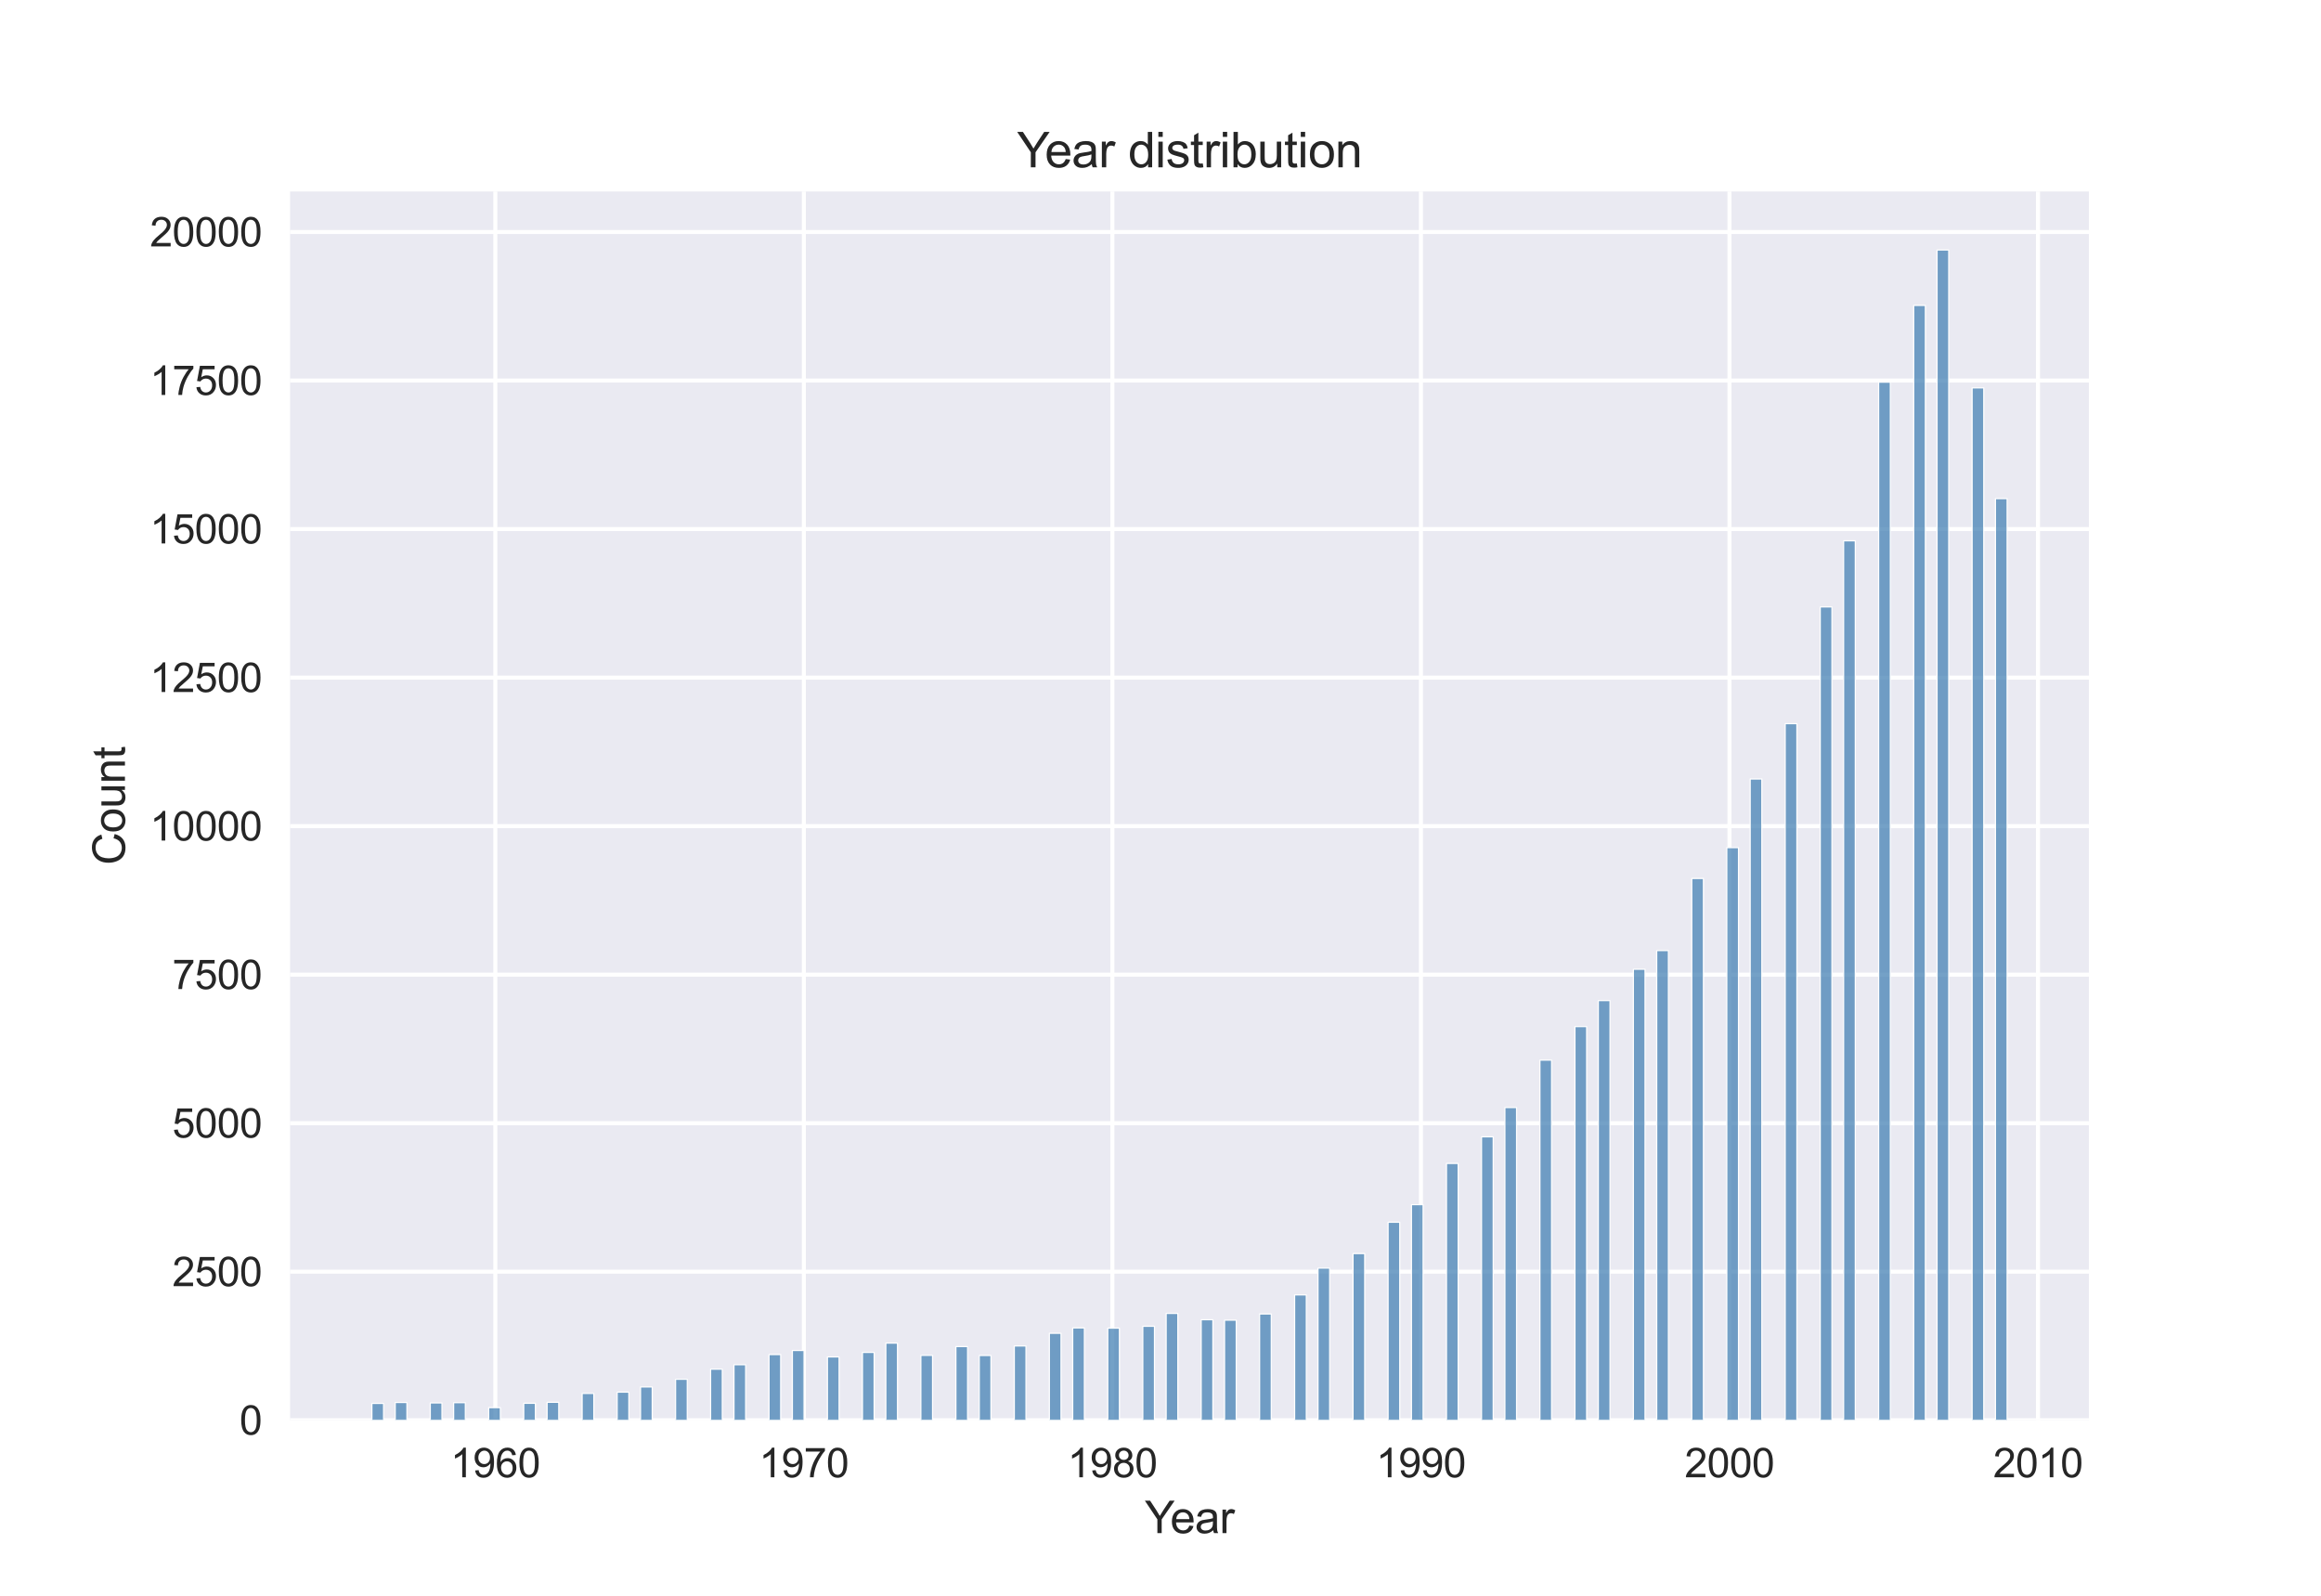 <?xml version="1.0" encoding="utf-8" standalone="no"?>
<!DOCTYPE svg PUBLIC "-//W3C//DTD SVG 1.1//EN"
  "http://www.w3.org/Graphics/SVG/1.1/DTD/svg11.dtd">
<svg xmlns:xlink="http://www.w3.org/1999/xlink" width="576pt" height="396pt" viewBox="0 0 576 396" xmlns="http://www.w3.org/2000/svg" version="1.1">
 <defs>
  <style type="text/css">*{stroke-linejoin: round; stroke-linecap: butt}</style>
 </defs>
 <g id="figure_1">
  <g id="patch_1">
   <path d="M 0 396 
L 576 396 
L 576 0 
L 0 0 
z
" style="fill: #ffffff"/>
  </g>
  <g id="axes_1">
   <g id="patch_2">
    <path d="M 72 352.44 
L 518.4 352.44 
L 518.4 47.52 
L 72 47.52 
z
" style="fill: #eaeaf2"/>
   </g>
   <g id="matplotlib.axis_1">
    <g id="xtick_1">
     <g id="line2d_1">
      <path d="M 122.919 352.44 
L 122.919 47.52 
" clip-path="url(#p1aed8c05ea)" style="fill: none; stroke: #ffffff; stroke-linecap: round"/>
     </g>
     <g id="line2d_2"/>
     <g id="text_1">
      <!-- 1960 -->
      <g style="fill: #262626" transform="translate(111.797 366.598) scale(0.1 -0.1)">
       <defs>
        <path id="ArialMT-31" d="M 2384 0 
L 1822 0 
L 1822 3584 
Q 1619 3391 1289 3197 
Q 959 3003 697 2906 
L 697 3450 
Q 1169 3672 1522 3987 
Q 1875 4303 2022 4600 
L 2384 4600 
L 2384 0 
z
" transform="scale(0.016)"/>
        <path id="ArialMT-39" d="M 350 1059 
L 891 1109 
Q 959 728 1153 556 
Q 1347 384 1650 384 
Q 1909 384 2104 503 
Q 2300 622 2425 820 
Q 2550 1019 2634 1356 
Q 2719 1694 2719 2044 
Q 2719 2081 2716 2156 
Q 2547 1888 2255 1720 
Q 1963 1553 1622 1553 
Q 1053 1553 659 1965 
Q 266 2378 266 3053 
Q 266 3750 677 4175 
Q 1088 4600 1706 4600 
Q 2153 4600 2523 4359 
Q 2894 4119 3086 3673 
Q 3278 3228 3278 2384 
Q 3278 1506 3087 986 
Q 2897 466 2520 194 
Q 2144 -78 1638 -78 
Q 1100 -78 759 220 
Q 419 519 350 1059 
z
M 2653 3081 
Q 2653 3566 2395 3850 
Q 2138 4134 1775 4134 
Q 1400 4134 1122 3828 
Q 844 3522 844 3034 
Q 844 2597 1108 2323 
Q 1372 2050 1759 2050 
Q 2150 2050 2401 2323 
Q 2653 2597 2653 3081 
z
" transform="scale(0.016)"/>
        <path id="ArialMT-36" d="M 3184 3459 
L 2625 3416 
Q 2550 3747 2413 3897 
Q 2184 4138 1850 4138 
Q 1581 4138 1378 3988 
Q 1113 3794 959 3422 
Q 806 3050 800 2363 
Q 1003 2672 1297 2822 
Q 1591 2972 1913 2972 
Q 2475 2972 2870 2558 
Q 3266 2144 3266 1488 
Q 3266 1056 3080 686 
Q 2894 316 2569 119 
Q 2244 -78 1831 -78 
Q 1128 -78 684 439 
Q 241 956 241 2144 
Q 241 3472 731 4075 
Q 1159 4600 1884 4600 
Q 2425 4600 2770 4297 
Q 3116 3994 3184 3459 
z
M 888 1484 
Q 888 1194 1011 928 
Q 1134 663 1356 523 
Q 1578 384 1822 384 
Q 2178 384 2434 671 
Q 2691 959 2691 1453 
Q 2691 1928 2437 2201 
Q 2184 2475 1800 2475 
Q 1419 2475 1153 2201 
Q 888 1928 888 1484 
z
" transform="scale(0.016)"/>
        <path id="ArialMT-30" d="M 266 2259 
Q 266 3072 433 3567 
Q 600 4063 929 4331 
Q 1259 4600 1759 4600 
Q 2128 4600 2406 4451 
Q 2684 4303 2865 4023 
Q 3047 3744 3150 3342 
Q 3253 2941 3253 2259 
Q 3253 1453 3087 958 
Q 2922 463 2592 192 
Q 2263 -78 1759 -78 
Q 1097 -78 719 397 
Q 266 969 266 2259 
z
M 844 2259 
Q 844 1131 1108 757 
Q 1372 384 1759 384 
Q 2147 384 2411 759 
Q 2675 1134 2675 2259 
Q 2675 3391 2411 3762 
Q 2147 4134 1753 4134 
Q 1366 4134 1134 3806 
Q 844 3388 844 2259 
z
" transform="scale(0.016)"/>
       </defs>
       <use xlink:href="#ArialMT-31"/>
       <use xlink:href="#ArialMT-39" x="55.615"/>
       <use xlink:href="#ArialMT-36" x="111.23"/>
       <use xlink:href="#ArialMT-30" x="166.846"/>
      </g>
     </g>
    </g>
    <g id="xtick_2">
     <g id="line2d_3">
      <path d="M 199.488 352.44 
L 199.488 47.52 
" clip-path="url(#p1aed8c05ea)" style="fill: none; stroke: #ffffff; stroke-linecap: round"/>
     </g>
     <g id="line2d_4"/>
     <g id="text_2">
      <!-- 1970 -->
      <g style="fill: #262626" transform="translate(188.366 366.598) scale(0.1 -0.1)">
       <defs>
        <path id="ArialMT-37" d="M 303 3981 
L 303 4522 
L 3269 4522 
L 3269 4084 
Q 2831 3619 2401 2847 
Q 1972 2075 1738 1259 
Q 1569 684 1522 0 
L 944 0 
Q 953 541 1156 1306 
Q 1359 2072 1739 2783 
Q 2119 3494 2547 3981 
L 303 3981 
z
" transform="scale(0.016)"/>
       </defs>
       <use xlink:href="#ArialMT-31"/>
       <use xlink:href="#ArialMT-39" x="55.615"/>
       <use xlink:href="#ArialMT-37" x="111.23"/>
       <use xlink:href="#ArialMT-30" x="166.846"/>
      </g>
     </g>
    </g>
    <g id="xtick_3">
     <g id="line2d_5">
      <path d="M 276.058 352.44 
L 276.058 47.52 
" clip-path="url(#p1aed8c05ea)" style="fill: none; stroke: #ffffff; stroke-linecap: round"/>
     </g>
     <g id="line2d_6"/>
     <g id="text_3">
      <!-- 1980 -->
      <g style="fill: #262626" transform="translate(264.936 366.598) scale(0.1 -0.1)">
       <defs>
        <path id="ArialMT-38" d="M 1131 2484 
Q 781 2613 612 2850 
Q 444 3088 444 3419 
Q 444 3919 803 4259 
Q 1163 4600 1759 4600 
Q 2359 4600 2725 4251 
Q 3091 3903 3091 3403 
Q 3091 3084 2923 2848 
Q 2756 2613 2416 2484 
Q 2838 2347 3058 2040 
Q 3278 1734 3278 1309 
Q 3278 722 2862 322 
Q 2447 -78 1769 -78 
Q 1091 -78 675 323 
Q 259 725 259 1325 
Q 259 1772 486 2073 
Q 713 2375 1131 2484 
z
M 1019 3438 
Q 1019 3113 1228 2906 
Q 1438 2700 1772 2700 
Q 2097 2700 2305 2904 
Q 2513 3109 2513 3406 
Q 2513 3716 2298 3927 
Q 2084 4138 1766 4138 
Q 1444 4138 1231 3931 
Q 1019 3725 1019 3438 
z
M 838 1322 
Q 838 1081 952 856 
Q 1066 631 1291 507 
Q 1516 384 1775 384 
Q 2178 384 2440 643 
Q 2703 903 2703 1303 
Q 2703 1709 2433 1975 
Q 2163 2241 1756 2241 
Q 1359 2241 1098 1978 
Q 838 1716 838 1322 
z
" transform="scale(0.016)"/>
       </defs>
       <use xlink:href="#ArialMT-31"/>
       <use xlink:href="#ArialMT-39" x="55.615"/>
       <use xlink:href="#ArialMT-38" x="111.23"/>
       <use xlink:href="#ArialMT-30" x="166.846"/>
      </g>
     </g>
    </g>
    <g id="xtick_4">
     <g id="line2d_7">
      <path d="M 352.627 352.44 
L 352.627 47.52 
" clip-path="url(#p1aed8c05ea)" style="fill: none; stroke: #ffffff; stroke-linecap: round"/>
     </g>
     <g id="line2d_8"/>
     <g id="text_4">
      <!-- 1990 -->
      <g style="fill: #262626" transform="translate(341.505 366.598) scale(0.1 -0.1)">
       <use xlink:href="#ArialMT-31"/>
       <use xlink:href="#ArialMT-39" x="55.615"/>
       <use xlink:href="#ArialMT-39" x="111.23"/>
       <use xlink:href="#ArialMT-30" x="166.846"/>
      </g>
     </g>
    </g>
    <g id="xtick_5">
     <g id="line2d_9">
      <path d="M 429.197 352.44 
L 429.197 47.52 
" clip-path="url(#p1aed8c05ea)" style="fill: none; stroke: #ffffff; stroke-linecap: round"/>
     </g>
     <g id="line2d_10"/>
     <g id="text_5">
      <!-- 2000 -->
      <g style="fill: #262626" transform="translate(418.075 366.598) scale(0.1 -0.1)">
       <defs>
        <path id="ArialMT-32" d="M 3222 541 
L 3222 0 
L 194 0 
Q 188 203 259 391 
Q 375 700 629 1000 
Q 884 1300 1366 1694 
Q 2113 2306 2375 2664 
Q 2638 3022 2638 3341 
Q 2638 3675 2398 3904 
Q 2159 4134 1775 4134 
Q 1369 4134 1125 3890 
Q 881 3647 878 3216 
L 300 3275 
Q 359 3922 746 4261 
Q 1134 4600 1788 4600 
Q 2447 4600 2831 4234 
Q 3216 3869 3216 3328 
Q 3216 3053 3103 2787 
Q 2991 2522 2730 2228 
Q 2469 1934 1863 1422 
Q 1356 997 1212 845 
Q 1069 694 975 541 
L 3222 541 
z
" transform="scale(0.016)"/>
       </defs>
       <use xlink:href="#ArialMT-32"/>
       <use xlink:href="#ArialMT-30" x="55.615"/>
       <use xlink:href="#ArialMT-30" x="111.23"/>
       <use xlink:href="#ArialMT-30" x="166.846"/>
      </g>
     </g>
    </g>
    <g id="xtick_6">
     <g id="line2d_11">
      <path d="M 505.766 352.44 
L 505.766 47.52 
" clip-path="url(#p1aed8c05ea)" style="fill: none; stroke: #ffffff; stroke-linecap: round"/>
     </g>
     <g id="line2d_12"/>
     <g id="text_6">
      <!-- 2010 -->
      <g style="fill: #262626" transform="translate(494.644 366.598) scale(0.1 -0.1)">
       <use xlink:href="#ArialMT-32"/>
       <use xlink:href="#ArialMT-30" x="55.615"/>
       <use xlink:href="#ArialMT-31" x="111.23"/>
       <use xlink:href="#ArialMT-30" x="166.846"/>
      </g>
     </g>
    </g>
    <g id="text_7">
     <!-- Year -->
     <g style="fill: #262626" transform="translate(284.085 380.459) scale(0.11 -0.11)">
      <defs>
       <path id="ArialMT-59" d="M 1784 0 
L 1784 1941 
L 19 4581 
L 756 4581 
L 1659 3200 
Q 1909 2813 2125 2425 
Q 2331 2784 2625 3234 
L 3513 4581 
L 4219 4581 
L 2391 1941 
L 2391 0 
L 1784 0 
z
" transform="scale(0.016)"/>
       <path id="ArialMT-65" d="M 2694 1069 
L 3275 997 
Q 3138 488 2766 206 
Q 2394 -75 1816 -75 
Q 1088 -75 661 373 
Q 234 822 234 1631 
Q 234 2469 665 2931 
Q 1097 3394 1784 3394 
Q 2450 3394 2872 2941 
Q 3294 2488 3294 1666 
Q 3294 1616 3291 1516 
L 816 1516 
Q 847 969 1125 678 
Q 1403 388 1819 388 
Q 2128 388 2347 550 
Q 2566 713 2694 1069 
z
M 847 1978 
L 2700 1978 
Q 2663 2397 2488 2606 
Q 2219 2931 1791 2931 
Q 1403 2931 1139 2672 
Q 875 2413 847 1978 
z
" transform="scale(0.016)"/>
       <path id="ArialMT-61" d="M 2588 409 
Q 2275 144 1986 34 
Q 1697 -75 1366 -75 
Q 819 -75 525 192 
Q 231 459 231 875 
Q 231 1119 342 1320 
Q 453 1522 633 1644 
Q 813 1766 1038 1828 
Q 1203 1872 1538 1913 
Q 2219 1994 2541 2106 
Q 2544 2222 2544 2253 
Q 2544 2597 2384 2738 
Q 2169 2928 1744 2928 
Q 1347 2928 1158 2789 
Q 969 2650 878 2297 
L 328 2372 
Q 403 2725 575 2942 
Q 747 3159 1072 3276 
Q 1397 3394 1825 3394 
Q 2250 3394 2515 3294 
Q 2781 3194 2906 3042 
Q 3031 2891 3081 2659 
Q 3109 2516 3109 2141 
L 3109 1391 
Q 3109 606 3145 398 
Q 3181 191 3288 0 
L 2700 0 
Q 2613 175 2588 409 
z
M 2541 1666 
Q 2234 1541 1622 1453 
Q 1275 1403 1131 1340 
Q 988 1278 909 1158 
Q 831 1038 831 891 
Q 831 666 1001 516 
Q 1172 366 1500 366 
Q 1825 366 2078 508 
Q 2331 650 2450 897 
Q 2541 1088 2541 1459 
L 2541 1666 
z
" transform="scale(0.016)"/>
       <path id="ArialMT-72" d="M 416 0 
L 416 3319 
L 922 3319 
L 922 2816 
Q 1116 3169 1280 3281 
Q 1444 3394 1641 3394 
Q 1925 3394 2219 3213 
L 2025 2691 
Q 1819 2813 1613 2813 
Q 1428 2813 1281 2702 
Q 1134 2591 1072 2394 
Q 978 2094 978 1738 
L 978 0 
L 416 0 
z
" transform="scale(0.016)"/>
      </defs>
      <use xlink:href="#ArialMT-59"/>
      <use xlink:href="#ArialMT-65" x="57.574"/>
      <use xlink:href="#ArialMT-61" x="113.189"/>
      <use xlink:href="#ArialMT-72" x="168.805"/>
     </g>
    </g>
   </g>
   <g id="matplotlib.axis_2">
    <g id="ytick_1">
     <g id="line2d_13">
      <path d="M 72 352.44 
L 518.4 352.44 
" clip-path="url(#p1aed8c05ea)" style="fill: none; stroke: #ffffff; stroke-linecap: round"/>
     </g>
     <g id="line2d_14"/>
     <g id="text_8">
      <!-- 0 -->
      <g style="fill: #262626" transform="translate(59.439 356.019) scale(0.1 -0.1)">
       <use xlink:href="#ArialMT-30"/>
      </g>
     </g>
    </g>
    <g id="ytick_2">
     <g id="line2d_15">
      <path d="M 72 315.582 
L 518.4 315.582 
" clip-path="url(#p1aed8c05ea)" style="fill: none; stroke: #ffffff; stroke-linecap: round"/>
     </g>
     <g id="line2d_16"/>
     <g id="text_9">
      <!-- 2500 -->
      <g style="fill: #262626" transform="translate(42.756 319.161) scale(0.1 -0.1)">
       <defs>
        <path id="ArialMT-35" d="M 266 1200 
L 856 1250 
Q 922 819 1161 601 
Q 1400 384 1738 384 
Q 2144 384 2425 690 
Q 2706 997 2706 1503 
Q 2706 1984 2436 2262 
Q 2166 2541 1728 2541 
Q 1456 2541 1237 2417 
Q 1019 2294 894 2097 
L 366 2166 
L 809 4519 
L 3088 4519 
L 3088 3981 
L 1259 3981 
L 1013 2750 
Q 1425 3038 1878 3038 
Q 2478 3038 2890 2622 
Q 3303 2206 3303 1553 
Q 3303 931 2941 478 
Q 2500 -78 1738 -78 
Q 1113 -78 717 272 
Q 322 622 266 1200 
z
" transform="scale(0.016)"/>
       </defs>
       <use xlink:href="#ArialMT-32"/>
       <use xlink:href="#ArialMT-35" x="55.615"/>
       <use xlink:href="#ArialMT-30" x="111.23"/>
       <use xlink:href="#ArialMT-30" x="166.846"/>
      </g>
     </g>
    </g>
    <g id="ytick_3">
     <g id="line2d_17">
      <path d="M 72 278.723 
L 518.4 278.723 
" clip-path="url(#p1aed8c05ea)" style="fill: none; stroke: #ffffff; stroke-linecap: round"/>
     </g>
     <g id="line2d_18"/>
     <g id="text_10">
      <!-- 5000 -->
      <g style="fill: #262626" transform="translate(42.756 282.302) scale(0.1 -0.1)">
       <use xlink:href="#ArialMT-35"/>
       <use xlink:href="#ArialMT-30" x="55.615"/>
       <use xlink:href="#ArialMT-30" x="111.23"/>
       <use xlink:href="#ArialMT-30" x="166.846"/>
      </g>
     </g>
    </g>
    <g id="ytick_4">
     <g id="line2d_19">
      <path d="M 72 241.865 
L 518.4 241.865 
" clip-path="url(#p1aed8c05ea)" style="fill: none; stroke: #ffffff; stroke-linecap: round"/>
     </g>
     <g id="line2d_20"/>
     <g id="text_11">
      <!-- 7500 -->
      <g style="fill: #262626" transform="translate(42.756 245.444) scale(0.1 -0.1)">
       <use xlink:href="#ArialMT-37"/>
       <use xlink:href="#ArialMT-35" x="55.615"/>
       <use xlink:href="#ArialMT-30" x="111.23"/>
       <use xlink:href="#ArialMT-30" x="166.846"/>
      </g>
     </g>
    </g>
    <g id="ytick_5">
     <g id="line2d_21">
      <path d="M 72 205.006 
L 518.4 205.006 
" clip-path="url(#p1aed8c05ea)" style="fill: none; stroke: #ffffff; stroke-linecap: round"/>
     </g>
     <g id="line2d_22"/>
     <g id="text_12">
      <!-- 10000 -->
      <g style="fill: #262626" transform="translate(37.195 208.585) scale(0.1 -0.1)">
       <use xlink:href="#ArialMT-31"/>
       <use xlink:href="#ArialMT-30" x="55.615"/>
       <use xlink:href="#ArialMT-30" x="111.23"/>
       <use xlink:href="#ArialMT-30" x="166.846"/>
       <use xlink:href="#ArialMT-30" x="222.461"/>
      </g>
     </g>
    </g>
    <g id="ytick_6">
     <g id="line2d_23">
      <path d="M 72 168.148 
L 518.4 168.148 
" clip-path="url(#p1aed8c05ea)" style="fill: none; stroke: #ffffff; stroke-linecap: round"/>
     </g>
     <g id="line2d_24"/>
     <g id="text_13">
      <!-- 12500 -->
      <g style="fill: #262626" transform="translate(37.195 171.727) scale(0.1 -0.1)">
       <use xlink:href="#ArialMT-31"/>
       <use xlink:href="#ArialMT-32" x="55.615"/>
       <use xlink:href="#ArialMT-35" x="111.23"/>
       <use xlink:href="#ArialMT-30" x="166.846"/>
       <use xlink:href="#ArialMT-30" x="222.461"/>
      </g>
     </g>
    </g>
    <g id="ytick_7">
     <g id="line2d_25">
      <path d="M 72 131.29 
L 518.4 131.29 
" clip-path="url(#p1aed8c05ea)" style="fill: none; stroke: #ffffff; stroke-linecap: round"/>
     </g>
     <g id="line2d_26"/>
     <g id="text_14">
      <!-- 15000 -->
      <g style="fill: #262626" transform="translate(37.195 134.868) scale(0.1 -0.1)">
       <use xlink:href="#ArialMT-31"/>
       <use xlink:href="#ArialMT-35" x="55.615"/>
       <use xlink:href="#ArialMT-30" x="111.23"/>
       <use xlink:href="#ArialMT-30" x="166.846"/>
       <use xlink:href="#ArialMT-30" x="222.461"/>
      </g>
     </g>
    </g>
    <g id="ytick_8">
     <g id="line2d_27">
      <path d="M 72 94.431 
L 518.4 94.431 
" clip-path="url(#p1aed8c05ea)" style="fill: none; stroke: #ffffff; stroke-linecap: round"/>
     </g>
     <g id="line2d_28"/>
     <g id="text_15">
      <!-- 17500 -->
      <g style="fill: #262626" transform="translate(37.195 98.01) scale(0.1 -0.1)">
       <use xlink:href="#ArialMT-31"/>
       <use xlink:href="#ArialMT-37" x="55.615"/>
       <use xlink:href="#ArialMT-35" x="111.23"/>
       <use xlink:href="#ArialMT-30" x="166.846"/>
       <use xlink:href="#ArialMT-30" x="222.461"/>
      </g>
     </g>
    </g>
    <g id="ytick_9">
     <g id="line2d_29">
      <path d="M 72 57.573 
L 518.4 57.573 
" clip-path="url(#p1aed8c05ea)" style="fill: none; stroke: #ffffff; stroke-linecap: round"/>
     </g>
     <g id="line2d_30"/>
     <g id="text_16">
      <!-- 20000 -->
      <g style="fill: #262626" transform="translate(37.195 61.152) scale(0.1 -0.1)">
       <use xlink:href="#ArialMT-32"/>
       <use xlink:href="#ArialMT-30" x="55.615"/>
       <use xlink:href="#ArialMT-30" x="111.23"/>
       <use xlink:href="#ArialMT-30" x="166.846"/>
       <use xlink:href="#ArialMT-30" x="222.461"/>
      </g>
     </g>
    </g>
    <g id="text_17">
     <!-- Count -->
     <g style="fill: #262626" transform="translate(31.009 214.656) rotate(-90) scale(0.11 -0.11)">
      <defs>
       <path id="ArialMT-43" d="M 3763 1606 
L 4369 1453 
Q 4178 706 3683 314 
Q 3188 -78 2472 -78 
Q 1731 -78 1267 223 
Q 803 525 561 1097 
Q 319 1669 319 2325 
Q 319 3041 592 3573 
Q 866 4106 1370 4382 
Q 1875 4659 2481 4659 
Q 3169 4659 3637 4309 
Q 4106 3959 4291 3325 
L 3694 3184 
Q 3534 3684 3231 3912 
Q 2928 4141 2469 4141 
Q 1941 4141 1586 3887 
Q 1231 3634 1087 3207 
Q 944 2781 944 2328 
Q 944 1744 1114 1308 
Q 1284 872 1643 656 
Q 2003 441 2422 441 
Q 2931 441 3284 734 
Q 3638 1028 3763 1606 
z
" transform="scale(0.016)"/>
       <path id="ArialMT-6f" d="M 213 1659 
Q 213 2581 725 3025 
Q 1153 3394 1769 3394 
Q 2453 3394 2887 2945 
Q 3322 2497 3322 1706 
Q 3322 1066 3130 698 
Q 2938 331 2570 128 
Q 2203 -75 1769 -75 
Q 1072 -75 642 372 
Q 213 819 213 1659 
z
M 791 1659 
Q 791 1022 1069 705 
Q 1347 388 1769 388 
Q 2188 388 2466 706 
Q 2744 1025 2744 1678 
Q 2744 2294 2464 2611 
Q 2184 2928 1769 2928 
Q 1347 2928 1069 2612 
Q 791 2297 791 1659 
z
" transform="scale(0.016)"/>
       <path id="ArialMT-75" d="M 2597 0 
L 2597 488 
Q 2209 -75 1544 -75 
Q 1250 -75 995 37 
Q 741 150 617 320 
Q 494 491 444 738 
Q 409 903 409 1263 
L 409 3319 
L 972 3319 
L 972 1478 
Q 972 1038 1006 884 
Q 1059 663 1231 536 
Q 1403 409 1656 409 
Q 1909 409 2131 539 
Q 2353 669 2445 892 
Q 2538 1116 2538 1541 
L 2538 3319 
L 3100 3319 
L 3100 0 
L 2597 0 
z
" transform="scale(0.016)"/>
       <path id="ArialMT-6e" d="M 422 0 
L 422 3319 
L 928 3319 
L 928 2847 
Q 1294 3394 1984 3394 
Q 2284 3394 2536 3286 
Q 2788 3178 2913 3003 
Q 3038 2828 3088 2588 
Q 3119 2431 3119 2041 
L 3119 0 
L 2556 0 
L 2556 2019 
Q 2556 2363 2490 2533 
Q 2425 2703 2258 2804 
Q 2091 2906 1866 2906 
Q 1506 2906 1245 2678 
Q 984 2450 984 1813 
L 984 0 
L 422 0 
z
" transform="scale(0.016)"/>
       <path id="ArialMT-74" d="M 1650 503 
L 1731 6 
Q 1494 -44 1306 -44 
Q 1000 -44 831 53 
Q 663 150 594 308 
Q 525 466 525 972 
L 525 2881 
L 113 2881 
L 113 3319 
L 525 3319 
L 525 4141 
L 1084 4478 
L 1084 3319 
L 1650 3319 
L 1650 2881 
L 1084 2881 
L 1084 941 
Q 1084 700 1114 631 
Q 1144 563 1211 522 
Q 1278 481 1403 481 
Q 1497 481 1650 503 
z
" transform="scale(0.016)"/>
      </defs>
      <use xlink:href="#ArialMT-43"/>
      <use xlink:href="#ArialMT-6f" x="72.217"/>
      <use xlink:href="#ArialMT-75" x="127.832"/>
      <use xlink:href="#ArialMT-6e" x="183.447"/>
      <use xlink:href="#ArialMT-74" x="239.062"/>
     </g>
    </g>
   </g>
   <g id="patch_3">
    <path d="M 92.291 352.44 
L 95.19 352.44 
L 95.19 348.268 
L 92.291 348.268 
z
" clip-path="url(#p1aed8c05ea)" style="fill: #4682b4; fill-opacity: 0.75; stroke: #ffffff; stroke-width: 0.29; stroke-linejoin: miter"/>
   </g>
   <g id="patch_4">
    <path d="M 95.19 352.44 
L 98.088 352.44 
L 98.088 352.44 
L 95.19 352.44 
z
" clip-path="url(#p1aed8c05ea)" style="fill: #4682b4; fill-opacity: 0.75; stroke: #ffffff; stroke-width: 0.29; stroke-linejoin: miter"/>
   </g>
   <g id="patch_5">
    <path d="M 98.088 352.44 
L 100.987 352.44 
L 100.987 348.032 
L 98.088 348.032 
z
" clip-path="url(#p1aed8c05ea)" style="fill: #4682b4; fill-opacity: 0.75; stroke: #ffffff; stroke-width: 0.29; stroke-linejoin: miter"/>
   </g>
   <g id="patch_6">
    <path d="M 100.987 352.44 
L 103.886 352.44 
L 103.886 352.44 
L 100.987 352.44 
z
" clip-path="url(#p1aed8c05ea)" style="fill: #4682b4; fill-opacity: 0.75; stroke: #ffffff; stroke-width: 0.29; stroke-linejoin: miter"/>
   </g>
   <g id="patch_7">
    <path d="M 103.886 352.44 
L 106.784 352.44 
L 106.784 352.44 
L 103.886 352.44 
z
" clip-path="url(#p1aed8c05ea)" style="fill: #4682b4; fill-opacity: 0.75; stroke: #ffffff; stroke-width: 0.29; stroke-linejoin: miter"/>
   </g>
   <g id="patch_8">
    <path d="M 106.784 352.44 
L 109.683 352.44 
L 109.683 348.15 
L 106.784 348.15 
z
" clip-path="url(#p1aed8c05ea)" style="fill: #4682b4; fill-opacity: 0.75; stroke: #ffffff; stroke-width: 0.29; stroke-linejoin: miter"/>
   </g>
   <g id="patch_9">
    <path d="M 109.683 352.44 
L 112.582 352.44 
L 112.582 352.44 
L 109.683 352.44 
z
" clip-path="url(#p1aed8c05ea)" style="fill: #4682b4; fill-opacity: 0.75; stroke: #ffffff; stroke-width: 0.29; stroke-linejoin: miter"/>
   </g>
   <g id="patch_10">
    <path d="M 112.582 352.44 
L 115.481 352.44 
L 115.481 348.076 
L 112.582 348.076 
z
" clip-path="url(#p1aed8c05ea)" style="fill: #4682b4; fill-opacity: 0.75; stroke: #ffffff; stroke-width: 0.29; stroke-linejoin: miter"/>
   </g>
   <g id="patch_11">
    <path d="M 115.481 352.44 
L 118.379 352.44 
L 118.379 352.44 
L 115.481 352.44 
z
" clip-path="url(#p1aed8c05ea)" style="fill: #4682b4; fill-opacity: 0.75; stroke: #ffffff; stroke-width: 0.29; stroke-linejoin: miter"/>
   </g>
   <g id="patch_12">
    <path d="M 118.379 352.44 
L 121.278 352.44 
L 121.278 352.44 
L 118.379 352.44 
z
" clip-path="url(#p1aed8c05ea)" style="fill: #4682b4; fill-opacity: 0.75; stroke: #ffffff; stroke-width: 0.29; stroke-linejoin: miter"/>
   </g>
   <g id="patch_13">
    <path d="M 121.278 352.44 
L 124.177 352.44 
L 124.177 349.314 
L 121.278 349.314 
z
" clip-path="url(#p1aed8c05ea)" style="fill: #4682b4; fill-opacity: 0.75; stroke: #ffffff; stroke-width: 0.29; stroke-linejoin: miter"/>
   </g>
   <g id="patch_14">
    <path d="M 124.177 352.44 
L 127.075 352.44 
L 127.075 352.44 
L 124.177 352.44 
z
" clip-path="url(#p1aed8c05ea)" style="fill: #4682b4; fill-opacity: 0.75; stroke: #ffffff; stroke-width: 0.29; stroke-linejoin: miter"/>
   </g>
   <g id="patch_15">
    <path d="M 127.075 352.44 
L 129.974 352.44 
L 129.974 352.44 
L 127.075 352.44 
z
" clip-path="url(#p1aed8c05ea)" style="fill: #4682b4; fill-opacity: 0.75; stroke: #ffffff; stroke-width: 0.29; stroke-linejoin: miter"/>
   </g>
   <g id="patch_16">
    <path d="M 129.974 352.44 
L 132.873 352.44 
L 132.873 348.238 
L 129.974 348.238 
z
" clip-path="url(#p1aed8c05ea)" style="fill: #4682b4; fill-opacity: 0.75; stroke: #ffffff; stroke-width: 0.29; stroke-linejoin: miter"/>
   </g>
   <g id="patch_17">
    <path d="M 132.873 352.44 
L 135.771 352.44 
L 135.771 352.44 
L 132.873 352.44 
z
" clip-path="url(#p1aed8c05ea)" style="fill: #4682b4; fill-opacity: 0.75; stroke: #ffffff; stroke-width: 0.29; stroke-linejoin: miter"/>
   </g>
   <g id="patch_18">
    <path d="M 135.771 352.44 
L 138.67 352.44 
L 138.67 347.988 
L 135.771 347.988 
z
" clip-path="url(#p1aed8c05ea)" style="fill: #4682b4; fill-opacity: 0.75; stroke: #ffffff; stroke-width: 0.29; stroke-linejoin: miter"/>
   </g>
   <g id="patch_19">
    <path d="M 138.67 352.44 
L 141.569 352.44 
L 141.569 352.44 
L 138.67 352.44 
z
" clip-path="url(#p1aed8c05ea)" style="fill: #4682b4; fill-opacity: 0.75; stroke: #ffffff; stroke-width: 0.29; stroke-linejoin: miter"/>
   </g>
   <g id="patch_20">
    <path d="M 141.569 352.44 
L 144.468 352.44 
L 144.468 352.44 
L 141.569 352.44 
z
" clip-path="url(#p1aed8c05ea)" style="fill: #4682b4; fill-opacity: 0.75; stroke: #ffffff; stroke-width: 0.29; stroke-linejoin: miter"/>
   </g>
   <g id="patch_21">
    <path d="M 144.468 352.44 
L 147.366 352.44 
L 147.366 345.791 
L 144.468 345.791 
z
" clip-path="url(#p1aed8c05ea)" style="fill: #4682b4; fill-opacity: 0.75; stroke: #ffffff; stroke-width: 0.29; stroke-linejoin: miter"/>
   </g>
   <g id="patch_22">
    <path d="M 147.366 352.44 
L 150.265 352.44 
L 150.265 352.44 
L 147.366 352.44 
z
" clip-path="url(#p1aed8c05ea)" style="fill: #4682b4; fill-opacity: 0.75; stroke: #ffffff; stroke-width: 0.29; stroke-linejoin: miter"/>
   </g>
   <g id="patch_23">
    <path d="M 150.265 352.44 
L 153.164 352.44 
L 153.164 352.44 
L 150.265 352.44 
z
" clip-path="url(#p1aed8c05ea)" style="fill: #4682b4; fill-opacity: 0.75; stroke: #ffffff; stroke-width: 0.29; stroke-linejoin: miter"/>
   </g>
   <g id="patch_24">
    <path d="M 153.164 352.44 
L 156.062 352.44 
L 156.062 345.466 
L 153.164 345.466 
z
" clip-path="url(#p1aed8c05ea)" style="fill: #4682b4; fill-opacity: 0.75; stroke: #ffffff; stroke-width: 0.29; stroke-linejoin: miter"/>
   </g>
   <g id="patch_25">
    <path d="M 156.062 352.44 
L 158.961 352.44 
L 158.961 352.44 
L 156.062 352.44 
z
" clip-path="url(#p1aed8c05ea)" style="fill: #4682b4; fill-opacity: 0.75; stroke: #ffffff; stroke-width: 0.29; stroke-linejoin: miter"/>
   </g>
   <g id="patch_26">
    <path d="M 158.961 352.44 
L 161.86 352.44 
L 161.86 344.184 
L 158.961 344.184 
z
" clip-path="url(#p1aed8c05ea)" style="fill: #4682b4; fill-opacity: 0.75; stroke: #ffffff; stroke-width: 0.29; stroke-linejoin: miter"/>
   </g>
   <g id="patch_27">
    <path d="M 161.86 352.44 
L 164.758 352.44 
L 164.758 352.44 
L 161.86 352.44 
z
" clip-path="url(#p1aed8c05ea)" style="fill: #4682b4; fill-opacity: 0.75; stroke: #ffffff; stroke-width: 0.29; stroke-linejoin: miter"/>
   </g>
   <g id="patch_28">
    <path d="M 164.758 352.44 
L 167.657 352.44 
L 167.657 352.44 
L 164.758 352.44 
z
" clip-path="url(#p1aed8c05ea)" style="fill: #4682b4; fill-opacity: 0.75; stroke: #ffffff; stroke-width: 0.29; stroke-linejoin: miter"/>
   </g>
   <g id="patch_29">
    <path d="M 167.657 352.44 
L 170.556 352.44 
L 170.556 342.282 
L 167.657 342.282 
z
" clip-path="url(#p1aed8c05ea)" style="fill: #4682b4; fill-opacity: 0.75; stroke: #ffffff; stroke-width: 0.29; stroke-linejoin: miter"/>
   </g>
   <g id="patch_30">
    <path d="M 170.556 352.44 
L 173.455 352.44 
L 173.455 352.44 
L 170.556 352.44 
z
" clip-path="url(#p1aed8c05ea)" style="fill: #4682b4; fill-opacity: 0.75; stroke: #ffffff; stroke-width: 0.29; stroke-linejoin: miter"/>
   </g>
   <g id="patch_31">
    <path d="M 173.455 352.44 
L 176.353 352.44 
L 176.353 352.44 
L 173.455 352.44 
z
" clip-path="url(#p1aed8c05ea)" style="fill: #4682b4; fill-opacity: 0.75; stroke: #ffffff; stroke-width: 0.29; stroke-linejoin: miter"/>
   </g>
   <g id="patch_32">
    <path d="M 176.353 352.44 
L 179.252 352.44 
L 179.252 339.775 
L 176.353 339.775 
z
" clip-path="url(#p1aed8c05ea)" style="fill: #4682b4; fill-opacity: 0.75; stroke: #ffffff; stroke-width: 0.29; stroke-linejoin: miter"/>
   </g>
   <g id="patch_33">
    <path d="M 179.252 352.44 
L 182.151 352.44 
L 182.151 352.44 
L 179.252 352.44 
z
" clip-path="url(#p1aed8c05ea)" style="fill: #4682b4; fill-opacity: 0.75; stroke: #ffffff; stroke-width: 0.29; stroke-linejoin: miter"/>
   </g>
   <g id="patch_34">
    <path d="M 182.151 352.44 
L 185.049 352.44 
L 185.049 338.67 
L 182.151 338.67 
z
" clip-path="url(#p1aed8c05ea)" style="fill: #4682b4; fill-opacity: 0.75; stroke: #ffffff; stroke-width: 0.29; stroke-linejoin: miter"/>
   </g>
   <g id="patch_35">
    <path d="M 185.049 352.44 
L 187.948 352.44 
L 187.948 352.44 
L 185.049 352.44 
z
" clip-path="url(#p1aed8c05ea)" style="fill: #4682b4; fill-opacity: 0.75; stroke: #ffffff; stroke-width: 0.29; stroke-linejoin: miter"/>
   </g>
   <g id="patch_36">
    <path d="M 187.948 352.44 
L 190.847 352.44 
L 190.847 352.44 
L 187.948 352.44 
z
" clip-path="url(#p1aed8c05ea)" style="fill: #4682b4; fill-opacity: 0.75; stroke: #ffffff; stroke-width: 0.29; stroke-linejoin: miter"/>
   </g>
   <g id="patch_37">
    <path d="M 190.847 352.44 
L 193.745 352.44 
L 193.745 336.149 
L 190.847 336.149 
z
" clip-path="url(#p1aed8c05ea)" style="fill: #4682b4; fill-opacity: 0.75; stroke: #ffffff; stroke-width: 0.29; stroke-linejoin: miter"/>
   </g>
   <g id="patch_38">
    <path d="M 193.745 352.44 
L 196.644 352.44 
L 196.644 352.44 
L 193.745 352.44 
z
" clip-path="url(#p1aed8c05ea)" style="fill: #4682b4; fill-opacity: 0.75; stroke: #ffffff; stroke-width: 0.29; stroke-linejoin: miter"/>
   </g>
   <g id="patch_39">
    <path d="M 196.644 352.44 
L 199.543 352.44 
L 199.543 335.131 
L 196.644 335.131 
z
" clip-path="url(#p1aed8c05ea)" style="fill: #4682b4; fill-opacity: 0.75; stroke: #ffffff; stroke-width: 0.29; stroke-linejoin: miter"/>
   </g>
   <g id="patch_40">
    <path d="M 199.543 352.44 
L 202.442 352.44 
L 202.442 352.44 
L 199.543 352.44 
z
" clip-path="url(#p1aed8c05ea)" style="fill: #4682b4; fill-opacity: 0.75; stroke: #ffffff; stroke-width: 0.29; stroke-linejoin: miter"/>
   </g>
   <g id="patch_41">
    <path d="M 202.442 352.44 
L 205.34 352.44 
L 205.34 352.44 
L 202.442 352.44 
z
" clip-path="url(#p1aed8c05ea)" style="fill: #4682b4; fill-opacity: 0.75; stroke: #ffffff; stroke-width: 0.29; stroke-linejoin: miter"/>
   </g>
   <g id="patch_42">
    <path d="M 205.34 352.44 
L 208.239 352.44 
L 208.239 336.738 
L 205.34 336.738 
z
" clip-path="url(#p1aed8c05ea)" style="fill: #4682b4; fill-opacity: 0.75; stroke: #ffffff; stroke-width: 0.29; stroke-linejoin: miter"/>
   </g>
   <g id="patch_43">
    <path d="M 208.239 352.44 
L 211.138 352.44 
L 211.138 352.44 
L 208.239 352.44 
z
" clip-path="url(#p1aed8c05ea)" style="fill: #4682b4; fill-opacity: 0.75; stroke: #ffffff; stroke-width: 0.29; stroke-linejoin: miter"/>
   </g>
   <g id="patch_44">
    <path d="M 211.138 352.44 
L 214.036 352.44 
L 214.036 352.44 
L 211.138 352.44 
z
" clip-path="url(#p1aed8c05ea)" style="fill: #4682b4; fill-opacity: 0.75; stroke: #ffffff; stroke-width: 0.29; stroke-linejoin: miter"/>
   </g>
   <g id="patch_45">
    <path d="M 214.036 352.44 
L 216.935 352.44 
L 216.935 335.603 
L 214.036 335.603 
z
" clip-path="url(#p1aed8c05ea)" style="fill: #4682b4; fill-opacity: 0.75; stroke: #ffffff; stroke-width: 0.29; stroke-linejoin: miter"/>
   </g>
   <g id="patch_46">
    <path d="M 216.935 352.44 
L 219.834 352.44 
L 219.834 352.44 
L 216.935 352.44 
z
" clip-path="url(#p1aed8c05ea)" style="fill: #4682b4; fill-opacity: 0.75; stroke: #ffffff; stroke-width: 0.29; stroke-linejoin: miter"/>
   </g>
   <g id="patch_47">
    <path d="M 219.834 352.44 
L 222.732 352.44 
L 222.732 333.303 
L 219.834 333.303 
z
" clip-path="url(#p1aed8c05ea)" style="fill: #4682b4; fill-opacity: 0.75; stroke: #ffffff; stroke-width: 0.29; stroke-linejoin: miter"/>
   </g>
   <g id="patch_48">
    <path d="M 222.732 352.44 
L 225.631 352.44 
L 225.631 352.44 
L 222.732 352.44 
z
" clip-path="url(#p1aed8c05ea)" style="fill: #4682b4; fill-opacity: 0.75; stroke: #ffffff; stroke-width: 0.29; stroke-linejoin: miter"/>
   </g>
   <g id="patch_49">
    <path d="M 225.631 352.44 
L 228.53 352.44 
L 228.53 352.44 
L 225.631 352.44 
z
" clip-path="url(#p1aed8c05ea)" style="fill: #4682b4; fill-opacity: 0.75; stroke: #ffffff; stroke-width: 0.29; stroke-linejoin: miter"/>
   </g>
   <g id="patch_50">
    <path d="M 228.53 352.44 
L 231.429 352.44 
L 231.429 336.34 
L 228.53 336.34 
z
" clip-path="url(#p1aed8c05ea)" style="fill: #4682b4; fill-opacity: 0.75; stroke: #ffffff; stroke-width: 0.29; stroke-linejoin: miter"/>
   </g>
   <g id="patch_51">
    <path d="M 231.429 352.44 
L 234.327 352.44 
L 234.327 352.44 
L 231.429 352.44 
z
" clip-path="url(#p1aed8c05ea)" style="fill: #4682b4; fill-opacity: 0.75; stroke: #ffffff; stroke-width: 0.29; stroke-linejoin: miter"/>
   </g>
   <g id="patch_52">
    <path d="M 234.327 352.44 
L 237.226 352.44 
L 237.226 352.44 
L 234.327 352.44 
z
" clip-path="url(#p1aed8c05ea)" style="fill: #4682b4; fill-opacity: 0.75; stroke: #ffffff; stroke-width: 0.29; stroke-linejoin: miter"/>
   </g>
   <g id="patch_53">
    <path d="M 237.226 352.44 
L 240.125 352.44 
L 240.125 334.158 
L 237.226 334.158 
z
" clip-path="url(#p1aed8c05ea)" style="fill: #4682b4; fill-opacity: 0.75; stroke: #ffffff; stroke-width: 0.29; stroke-linejoin: miter"/>
   </g>
   <g id="patch_54">
    <path d="M 240.125 352.44 
L 243.023 352.44 
L 243.023 352.44 
L 240.125 352.44 
z
" clip-path="url(#p1aed8c05ea)" style="fill: #4682b4; fill-opacity: 0.75; stroke: #ffffff; stroke-width: 0.29; stroke-linejoin: miter"/>
   </g>
   <g id="patch_55">
    <path d="M 243.023 352.44 
L 245.922 352.44 
L 245.922 336.384 
L 243.023 336.384 
z
" clip-path="url(#p1aed8c05ea)" style="fill: #4682b4; fill-opacity: 0.75; stroke: #ffffff; stroke-width: 0.29; stroke-linejoin: miter"/>
   </g>
   <g id="patch_56">
    <path d="M 245.922 352.44 
L 248.821 352.44 
L 248.821 352.44 
L 245.922 352.44 
z
" clip-path="url(#p1aed8c05ea)" style="fill: #4682b4; fill-opacity: 0.75; stroke: #ffffff; stroke-width: 0.29; stroke-linejoin: miter"/>
   </g>
   <g id="patch_57">
    <path d="M 248.821 352.44 
L 251.719 352.44 
L 251.719 352.44 
L 248.821 352.44 
z
" clip-path="url(#p1aed8c05ea)" style="fill: #4682b4; fill-opacity: 0.75; stroke: #ffffff; stroke-width: 0.29; stroke-linejoin: miter"/>
   </g>
   <g id="patch_58">
    <path d="M 251.719 352.44 
L 254.618 352.44 
L 254.618 334.011 
L 251.719 334.011 
z
" clip-path="url(#p1aed8c05ea)" style="fill: #4682b4; fill-opacity: 0.75; stroke: #ffffff; stroke-width: 0.29; stroke-linejoin: miter"/>
   </g>
   <g id="patch_59">
    <path d="M 254.618 352.44 
L 257.517 352.44 
L 257.517 352.44 
L 254.618 352.44 
z
" clip-path="url(#p1aed8c05ea)" style="fill: #4682b4; fill-opacity: 0.75; stroke: #ffffff; stroke-width: 0.29; stroke-linejoin: miter"/>
   </g>
   <g id="patch_60">
    <path d="M 257.517 352.44 
L 260.416 352.44 
L 260.416 352.44 
L 257.517 352.44 
z
" clip-path="url(#p1aed8c05ea)" style="fill: #4682b4; fill-opacity: 0.75; stroke: #ffffff; stroke-width: 0.29; stroke-linejoin: miter"/>
   </g>
   <g id="patch_61">
    <path d="M 260.416 352.44 
L 263.314 352.44 
L 263.314 330.87 
L 260.416 330.87 
z
" clip-path="url(#p1aed8c05ea)" style="fill: #4682b4; fill-opacity: 0.75; stroke: #ffffff; stroke-width: 0.29; stroke-linejoin: miter"/>
   </g>
   <g id="patch_62">
    <path d="M 263.314 352.44 
L 266.213 352.44 
L 266.213 352.44 
L 263.314 352.44 
z
" clip-path="url(#p1aed8c05ea)" style="fill: #4682b4; fill-opacity: 0.75; stroke: #ffffff; stroke-width: 0.29; stroke-linejoin: miter"/>
   </g>
   <g id="patch_63">
    <path d="M 266.213 352.44 
L 269.112 352.44 
L 269.112 329.529 
L 266.213 329.529 
z
" clip-path="url(#p1aed8c05ea)" style="fill: #4682b4; fill-opacity: 0.75; stroke: #ffffff; stroke-width: 0.29; stroke-linejoin: miter"/>
   </g>
   <g id="patch_64">
    <path d="M 269.112 352.44 
L 272.01 352.44 
L 272.01 352.44 
L 269.112 352.44 
z
" clip-path="url(#p1aed8c05ea)" style="fill: #4682b4; fill-opacity: 0.75; stroke: #ffffff; stroke-width: 0.29; stroke-linejoin: miter"/>
   </g>
   <g id="patch_65">
    <path d="M 272.01 352.44 
L 274.909 352.44 
L 274.909 352.44 
L 272.01 352.44 
z
" clip-path="url(#p1aed8c05ea)" style="fill: #4682b4; fill-opacity: 0.75; stroke: #ffffff; stroke-width: 0.29; stroke-linejoin: miter"/>
   </g>
   <g id="patch_66">
    <path d="M 274.909 352.44 
L 277.808 352.44 
L 277.808 329.588 
L 274.909 329.588 
z
" clip-path="url(#p1aed8c05ea)" style="fill: #4682b4; fill-opacity: 0.75; stroke: #ffffff; stroke-width: 0.29; stroke-linejoin: miter"/>
   </g>
   <g id="patch_67">
    <path d="M 277.808 352.44 
L 280.706 352.44 
L 280.706 352.44 
L 277.808 352.44 
z
" clip-path="url(#p1aed8c05ea)" style="fill: #4682b4; fill-opacity: 0.75; stroke: #ffffff; stroke-width: 0.29; stroke-linejoin: miter"/>
   </g>
   <g id="patch_68">
    <path d="M 280.706 352.44 
L 283.605 352.44 
L 283.605 352.44 
L 280.706 352.44 
z
" clip-path="url(#p1aed8c05ea)" style="fill: #4682b4; fill-opacity: 0.75; stroke: #ffffff; stroke-width: 0.29; stroke-linejoin: miter"/>
   </g>
   <g id="patch_69">
    <path d="M 283.605 352.44 
L 286.504 352.44 
L 286.504 329.131 
L 283.605 329.131 
z
" clip-path="url(#p1aed8c05ea)" style="fill: #4682b4; fill-opacity: 0.75; stroke: #ffffff; stroke-width: 0.29; stroke-linejoin: miter"/>
   </g>
   <g id="patch_70">
    <path d="M 286.504 352.44 
L 289.403 352.44 
L 289.403 352.44 
L 286.504 352.44 
z
" clip-path="url(#p1aed8c05ea)" style="fill: #4682b4; fill-opacity: 0.75; stroke: #ffffff; stroke-width: 0.29; stroke-linejoin: miter"/>
   </g>
   <g id="patch_71">
    <path d="M 289.403 352.44 
L 292.301 352.44 
L 292.301 325.931 
L 289.403 325.931 
z
" clip-path="url(#p1aed8c05ea)" style="fill: #4682b4; fill-opacity: 0.75; stroke: #ffffff; stroke-width: 0.29; stroke-linejoin: miter"/>
   </g>
   <g id="patch_72">
    <path d="M 292.301 352.44 
L 295.2 352.44 
L 295.2 352.44 
L 292.301 352.44 
z
" clip-path="url(#p1aed8c05ea)" style="fill: #4682b4; fill-opacity: 0.75; stroke: #ffffff; stroke-width: 0.29; stroke-linejoin: miter"/>
   </g>
   <g id="patch_73">
    <path d="M 295.2 352.44 
L 298.099 352.44 
L 298.099 352.44 
L 295.2 352.44 
z
" clip-path="url(#p1aed8c05ea)" style="fill: #4682b4; fill-opacity: 0.75; stroke: #ffffff; stroke-width: 0.29; stroke-linejoin: miter"/>
   </g>
   <g id="patch_74">
    <path d="M 298.099 352.44 
L 300.997 352.44 
L 300.997 327.494 
L 298.099 327.494 
z
" clip-path="url(#p1aed8c05ea)" style="fill: #4682b4; fill-opacity: 0.75; stroke: #ffffff; stroke-width: 0.29; stroke-linejoin: miter"/>
   </g>
   <g id="patch_75">
    <path d="M 300.997 352.44 
L 303.896 352.44 
L 303.896 352.44 
L 300.997 352.44 
z
" clip-path="url(#p1aed8c05ea)" style="fill: #4682b4; fill-opacity: 0.75; stroke: #ffffff; stroke-width: 0.29; stroke-linejoin: miter"/>
   </g>
   <g id="patch_76">
    <path d="M 303.896 352.44 
L 306.795 352.44 
L 306.795 327.612 
L 303.896 327.612 
z
" clip-path="url(#p1aed8c05ea)" style="fill: #4682b4; fill-opacity: 0.75; stroke: #ffffff; stroke-width: 0.29; stroke-linejoin: miter"/>
   </g>
   <g id="patch_77">
    <path d="M 306.795 352.44 
L 309.694 352.44 
L 309.694 352.44 
L 306.795 352.44 
z
" clip-path="url(#p1aed8c05ea)" style="fill: #4682b4; fill-opacity: 0.75; stroke: #ffffff; stroke-width: 0.29; stroke-linejoin: miter"/>
   </g>
   <g id="patch_78">
    <path d="M 309.694 352.44 
L 312.592 352.44 
L 312.592 352.44 
L 309.694 352.44 
z
" clip-path="url(#p1aed8c05ea)" style="fill: #4682b4; fill-opacity: 0.75; stroke: #ffffff; stroke-width: 0.29; stroke-linejoin: miter"/>
   </g>
   <g id="patch_79">
    <path d="M 312.592 352.44 
L 315.491 352.44 
L 315.491 326.064 
L 312.592 326.064 
z
" clip-path="url(#p1aed8c05ea)" style="fill: #4682b4; fill-opacity: 0.75; stroke: #ffffff; stroke-width: 0.29; stroke-linejoin: miter"/>
   </g>
   <g id="patch_80">
    <path d="M 315.491 352.44 
L 318.39 352.44 
L 318.39 352.44 
L 315.491 352.44 
z
" clip-path="url(#p1aed8c05ea)" style="fill: #4682b4; fill-opacity: 0.75; stroke: #ffffff; stroke-width: 0.29; stroke-linejoin: miter"/>
   </g>
   <g id="patch_81">
    <path d="M 318.39 352.44 
L 321.288 352.44 
L 321.288 352.44 
L 318.39 352.44 
z
" clip-path="url(#p1aed8c05ea)" style="fill: #4682b4; fill-opacity: 0.75; stroke: #ffffff; stroke-width: 0.29; stroke-linejoin: miter"/>
   </g>
   <g id="patch_82">
    <path d="M 321.288 352.44 
L 324.187 352.44 
L 324.187 321.332 
L 321.288 321.332 
z
" clip-path="url(#p1aed8c05ea)" style="fill: #4682b4; fill-opacity: 0.75; stroke: #ffffff; stroke-width: 0.29; stroke-linejoin: miter"/>
   </g>
   <g id="patch_83">
    <path d="M 324.187 352.44 
L 327.086 352.44 
L 327.086 352.44 
L 324.187 352.44 
z
" clip-path="url(#p1aed8c05ea)" style="fill: #4682b4; fill-opacity: 0.75; stroke: #ffffff; stroke-width: 0.29; stroke-linejoin: miter"/>
   </g>
   <g id="patch_84">
    <path d="M 327.086 352.44 
L 329.984 352.44 
L 329.984 314.682 
L 327.086 314.682 
z
" clip-path="url(#p1aed8c05ea)" style="fill: #4682b4; fill-opacity: 0.75; stroke: #ffffff; stroke-width: 0.29; stroke-linejoin: miter"/>
   </g>
   <g id="patch_85">
    <path d="M 329.984 352.44 
L 332.883 352.44 
L 332.883 352.44 
L 329.984 352.44 
z
" clip-path="url(#p1aed8c05ea)" style="fill: #4682b4; fill-opacity: 0.75; stroke: #ffffff; stroke-width: 0.29; stroke-linejoin: miter"/>
   </g>
   <g id="patch_86">
    <path d="M 332.883 352.44 
L 335.782 352.44 
L 335.782 352.44 
L 332.883 352.44 
z
" clip-path="url(#p1aed8c05ea)" style="fill: #4682b4; fill-opacity: 0.75; stroke: #ffffff; stroke-width: 0.29; stroke-linejoin: miter"/>
   </g>
   <g id="patch_87">
    <path d="M 335.782 352.44 
L 338.681 352.44 
L 338.681 311.085 
L 335.782 311.085 
z
" clip-path="url(#p1aed8c05ea)" style="fill: #4682b4; fill-opacity: 0.75; stroke: #ffffff; stroke-width: 0.29; stroke-linejoin: miter"/>
   </g>
   <g id="patch_88">
    <path d="M 338.681 352.44 
L 341.579 352.44 
L 341.579 352.44 
L 338.681 352.44 
z
" clip-path="url(#p1aed8c05ea)" style="fill: #4682b4; fill-opacity: 0.75; stroke: #ffffff; stroke-width: 0.29; stroke-linejoin: miter"/>
   </g>
   <g id="patch_89">
    <path d="M 341.579 352.44 
L 344.478 352.44 
L 344.478 352.44 
L 341.579 352.44 
z
" clip-path="url(#p1aed8c05ea)" style="fill: #4682b4; fill-opacity: 0.75; stroke: #ffffff; stroke-width: 0.29; stroke-linejoin: miter"/>
   </g>
   <g id="patch_90">
    <path d="M 344.478 352.44 
L 347.377 352.44 
L 347.377 303.3 
L 344.478 303.3 
z
" clip-path="url(#p1aed8c05ea)" style="fill: #4682b4; fill-opacity: 0.75; stroke: #ffffff; stroke-width: 0.29; stroke-linejoin: miter"/>
   </g>
   <g id="patch_91">
    <path d="M 347.377 352.44 
L 350.275 352.44 
L 350.275 352.44 
L 347.377 352.44 
z
" clip-path="url(#p1aed8c05ea)" style="fill: #4682b4; fill-opacity: 0.75; stroke: #ffffff; stroke-width: 0.29; stroke-linejoin: miter"/>
   </g>
   <g id="patch_92">
    <path d="M 350.275 352.44 
L 353.174 352.44 
L 353.174 298.951 
L 350.275 298.951 
z
" clip-path="url(#p1aed8c05ea)" style="fill: #4682b4; fill-opacity: 0.75; stroke: #ffffff; stroke-width: 0.29; stroke-linejoin: miter"/>
   </g>
   <g id="patch_93">
    <path d="M 353.174 352.44 
L 356.073 352.44 
L 356.073 352.44 
L 353.174 352.44 
z
" clip-path="url(#p1aed8c05ea)" style="fill: #4682b4; fill-opacity: 0.75; stroke: #ffffff; stroke-width: 0.29; stroke-linejoin: miter"/>
   </g>
   <g id="patch_94">
    <path d="M 356.073 352.44 
L 358.971 352.44 
L 358.971 352.44 
L 356.073 352.44 
z
" clip-path="url(#p1aed8c05ea)" style="fill: #4682b4; fill-opacity: 0.75; stroke: #ffffff; stroke-width: 0.29; stroke-linejoin: miter"/>
   </g>
   <g id="patch_95">
    <path d="M 358.971 352.44 
L 361.87 352.44 
L 361.87 288.719 
L 358.971 288.719 
z
" clip-path="url(#p1aed8c05ea)" style="fill: #4682b4; fill-opacity: 0.75; stroke: #ffffff; stroke-width: 0.29; stroke-linejoin: miter"/>
   </g>
   <g id="patch_96">
    <path d="M 361.87 352.44 
L 364.769 352.44 
L 364.769 352.44 
L 361.87 352.44 
z
" clip-path="url(#p1aed8c05ea)" style="fill: #4682b4; fill-opacity: 0.75; stroke: #ffffff; stroke-width: 0.29; stroke-linejoin: miter"/>
   </g>
   <g id="patch_97">
    <path d="M 364.769 352.44 
L 367.668 352.44 
L 367.668 352.44 
L 364.769 352.44 
z
" clip-path="url(#p1aed8c05ea)" style="fill: #4682b4; fill-opacity: 0.75; stroke: #ffffff; stroke-width: 0.29; stroke-linejoin: miter"/>
   </g>
   <g id="patch_98">
    <path d="M 367.668 352.44 
L 370.566 352.44 
L 370.566 282.114 
L 367.668 282.114 
z
" clip-path="url(#p1aed8c05ea)" style="fill: #4682b4; fill-opacity: 0.75; stroke: #ffffff; stroke-width: 0.29; stroke-linejoin: miter"/>
   </g>
   <g id="patch_99">
    <path d="M 370.566 352.44 
L 373.465 352.44 
L 373.465 352.44 
L 370.566 352.44 
z
" clip-path="url(#p1aed8c05ea)" style="fill: #4682b4; fill-opacity: 0.75; stroke: #ffffff; stroke-width: 0.29; stroke-linejoin: miter"/>
   </g>
   <g id="patch_100">
    <path d="M 373.465 352.44 
L 376.364 352.44 
L 376.364 274.846 
L 373.465 274.846 
z
" clip-path="url(#p1aed8c05ea)" style="fill: #4682b4; fill-opacity: 0.75; stroke: #ffffff; stroke-width: 0.29; stroke-linejoin: miter"/>
   </g>
   <g id="patch_101">
    <path d="M 376.364 352.44 
L 379.262 352.44 
L 379.262 352.44 
L 376.364 352.44 
z
" clip-path="url(#p1aed8c05ea)" style="fill: #4682b4; fill-opacity: 0.75; stroke: #ffffff; stroke-width: 0.29; stroke-linejoin: miter"/>
   </g>
   <g id="patch_102">
    <path d="M 379.262 352.44 
L 382.161 352.44 
L 382.161 352.44 
L 379.262 352.44 
z
" clip-path="url(#p1aed8c05ea)" style="fill: #4682b4; fill-opacity: 0.75; stroke: #ffffff; stroke-width: 0.29; stroke-linejoin: miter"/>
   </g>
   <g id="patch_103">
    <path d="M 382.161 352.44 
L 385.06 352.44 
L 385.06 263.08 
L 382.161 263.08 
z
" clip-path="url(#p1aed8c05ea)" style="fill: #4682b4; fill-opacity: 0.75; stroke: #ffffff; stroke-width: 0.29; stroke-linejoin: miter"/>
   </g>
   <g id="patch_104">
    <path d="M 385.06 352.44 
L 387.958 352.44 
L 387.958 352.44 
L 385.06 352.44 
z
" clip-path="url(#p1aed8c05ea)" style="fill: #4682b4; fill-opacity: 0.75; stroke: #ffffff; stroke-width: 0.29; stroke-linejoin: miter"/>
   </g>
   <g id="patch_105">
    <path d="M 387.958 352.44 
L 390.857 352.44 
L 390.857 352.44 
L 387.958 352.44 
z
" clip-path="url(#p1aed8c05ea)" style="fill: #4682b4; fill-opacity: 0.75; stroke: #ffffff; stroke-width: 0.29; stroke-linejoin: miter"/>
   </g>
   <g id="patch_106">
    <path d="M 390.857 352.44 
L 393.756 352.44 
L 393.756 254.75 
L 390.857 254.75 
z
" clip-path="url(#p1aed8c05ea)" style="fill: #4682b4; fill-opacity: 0.75; stroke: #ffffff; stroke-width: 0.29; stroke-linejoin: miter"/>
   </g>
   <g id="patch_107">
    <path d="M 393.756 352.44 
L 396.655 352.44 
L 396.655 352.44 
L 393.756 352.44 
z
" clip-path="url(#p1aed8c05ea)" style="fill: #4682b4; fill-opacity: 0.75; stroke: #ffffff; stroke-width: 0.29; stroke-linejoin: miter"/>
   </g>
   <g id="patch_108">
    <path d="M 396.655 352.44 
L 399.553 352.44 
L 399.553 248.308 
L 396.655 248.308 
z
" clip-path="url(#p1aed8c05ea)" style="fill: #4682b4; fill-opacity: 0.75; stroke: #ffffff; stroke-width: 0.29; stroke-linejoin: miter"/>
   </g>
   <g id="patch_109">
    <path d="M 399.553 352.44 
L 402.452 352.44 
L 402.452 352.44 
L 399.553 352.44 
z
" clip-path="url(#p1aed8c05ea)" style="fill: #4682b4; fill-opacity: 0.75; stroke: #ffffff; stroke-width: 0.29; stroke-linejoin: miter"/>
   </g>
   <g id="patch_110">
    <path d="M 402.452 352.44 
L 405.351 352.44 
L 405.351 352.44 
L 402.452 352.44 
z
" clip-path="url(#p1aed8c05ea)" style="fill: #4682b4; fill-opacity: 0.75; stroke: #ffffff; stroke-width: 0.29; stroke-linejoin: miter"/>
   </g>
   <g id="patch_111">
    <path d="M 405.351 352.44 
L 408.249 352.44 
L 408.249 240.538 
L 405.351 240.538 
z
" clip-path="url(#p1aed8c05ea)" style="fill: #4682b4; fill-opacity: 0.75; stroke: #ffffff; stroke-width: 0.29; stroke-linejoin: miter"/>
   </g>
   <g id="patch_112">
    <path d="M 408.249 352.44 
L 411.148 352.44 
L 411.148 352.44 
L 408.249 352.44 
z
" clip-path="url(#p1aed8c05ea)" style="fill: #4682b4; fill-opacity: 0.75; stroke: #ffffff; stroke-width: 0.29; stroke-linejoin: miter"/>
   </g>
   <g id="patch_113">
    <path d="M 411.148 352.44 
L 414.047 352.44 
L 414.047 235.894 
L 411.148 235.894 
z
" clip-path="url(#p1aed8c05ea)" style="fill: #4682b4; fill-opacity: 0.75; stroke: #ffffff; stroke-width: 0.29; stroke-linejoin: miter"/>
   </g>
   <g id="patch_114">
    <path d="M 414.047 352.44 
L 416.945 352.44 
L 416.945 352.44 
L 414.047 352.44 
z
" clip-path="url(#p1aed8c05ea)" style="fill: #4682b4; fill-opacity: 0.75; stroke: #ffffff; stroke-width: 0.29; stroke-linejoin: miter"/>
   </g>
   <g id="patch_115">
    <path d="M 416.945 352.44 
L 419.844 352.44 
L 419.844 352.44 
L 416.945 352.44 
z
" clip-path="url(#p1aed8c05ea)" style="fill: #4682b4; fill-opacity: 0.75; stroke: #ffffff; stroke-width: 0.29; stroke-linejoin: miter"/>
   </g>
   <g id="patch_116">
    <path d="M 419.844 352.44 
L 422.743 352.44 
L 422.743 217.995 
L 419.844 217.995 
z
" clip-path="url(#p1aed8c05ea)" style="fill: #4682b4; fill-opacity: 0.75; stroke: #ffffff; stroke-width: 0.29; stroke-linejoin: miter"/>
   </g>
   <g id="patch_117">
    <path d="M 422.743 352.44 
L 425.642 352.44 
L 425.642 352.44 
L 422.743 352.44 
z
" clip-path="url(#p1aed8c05ea)" style="fill: #4682b4; fill-opacity: 0.75; stroke: #ffffff; stroke-width: 0.29; stroke-linejoin: miter"/>
   </g>
   <g id="patch_118">
    <path d="M 425.642 352.44 
L 428.54 352.44 
L 428.54 352.44 
L 425.642 352.44 
z
" clip-path="url(#p1aed8c05ea)" style="fill: #4682b4; fill-opacity: 0.75; stroke: #ffffff; stroke-width: 0.29; stroke-linejoin: miter"/>
   </g>
   <g id="patch_119">
    <path d="M 428.54 352.44 
L 431.439 352.44 
L 431.439 210.343 
L 428.54 210.343 
z
" clip-path="url(#p1aed8c05ea)" style="fill: #4682b4; fill-opacity: 0.75; stroke: #ffffff; stroke-width: 0.29; stroke-linejoin: miter"/>
   </g>
   <g id="patch_120">
    <path d="M 431.439 352.44 
L 434.338 352.44 
L 434.338 352.44 
L 431.439 352.44 
z
" clip-path="url(#p1aed8c05ea)" style="fill: #4682b4; fill-opacity: 0.75; stroke: #ffffff; stroke-width: 0.29; stroke-linejoin: miter"/>
   </g>
   <g id="patch_121">
    <path d="M 434.338 352.44 
L 437.236 352.44 
L 437.236 193.315 
L 434.338 193.315 
z
" clip-path="url(#p1aed8c05ea)" style="fill: #4682b4; fill-opacity: 0.75; stroke: #ffffff; stroke-width: 0.29; stroke-linejoin: miter"/>
   </g>
   <g id="patch_122">
    <path d="M 437.236 352.44 
L 440.135 352.44 
L 440.135 352.44 
L 437.236 352.44 
z
" clip-path="url(#p1aed8c05ea)" style="fill: #4682b4; fill-opacity: 0.75; stroke: #ffffff; stroke-width: 0.29; stroke-linejoin: miter"/>
   </g>
   <g id="patch_123">
    <path d="M 440.135 352.44 
L 443.034 352.44 
L 443.034 352.44 
L 440.135 352.44 
z
" clip-path="url(#p1aed8c05ea)" style="fill: #4682b4; fill-opacity: 0.75; stroke: #ffffff; stroke-width: 0.29; stroke-linejoin: miter"/>
   </g>
   <g id="patch_124">
    <path d="M 443.034 352.44 
L 445.932 352.44 
L 445.932 179.589 
L 443.034 179.589 
z
" clip-path="url(#p1aed8c05ea)" style="fill: #4682b4; fill-opacity: 0.75; stroke: #ffffff; stroke-width: 0.29; stroke-linejoin: miter"/>
   </g>
   <g id="patch_125">
    <path d="M 445.932 352.44 
L 448.831 352.44 
L 448.831 352.44 
L 445.932 352.44 
z
" clip-path="url(#p1aed8c05ea)" style="fill: #4682b4; fill-opacity: 0.75; stroke: #ffffff; stroke-width: 0.29; stroke-linejoin: miter"/>
   </g>
   <g id="patch_126">
    <path d="M 448.831 352.44 
L 451.73 352.44 
L 451.73 352.44 
L 448.831 352.44 
z
" clip-path="url(#p1aed8c05ea)" style="fill: #4682b4; fill-opacity: 0.75; stroke: #ffffff; stroke-width: 0.29; stroke-linejoin: miter"/>
   </g>
   <g id="patch_127">
    <path d="M 451.73 352.44 
L 454.629 352.44 
L 454.629 150.618 
L 451.73 150.618 
z
" clip-path="url(#p1aed8c05ea)" style="fill: #4682b4; fill-opacity: 0.75; stroke: #ffffff; stroke-width: 0.29; stroke-linejoin: miter"/>
   </g>
   <g id="patch_128">
    <path d="M 454.629 352.44 
L 457.527 352.44 
L 457.527 352.44 
L 454.629 352.44 
z
" clip-path="url(#p1aed8c05ea)" style="fill: #4682b4; fill-opacity: 0.75; stroke: #ffffff; stroke-width: 0.29; stroke-linejoin: miter"/>
   </g>
   <g id="patch_129">
    <path d="M 457.527 352.44 
L 460.426 352.44 
L 460.426 134.209 
L 457.527 134.209 
z
" clip-path="url(#p1aed8c05ea)" style="fill: #4682b4; fill-opacity: 0.75; stroke: #ffffff; stroke-width: 0.29; stroke-linejoin: miter"/>
   </g>
   <g id="patch_130">
    <path d="M 460.426 352.44 
L 463.325 352.44 
L 463.325 352.44 
L 460.426 352.44 
z
" clip-path="url(#p1aed8c05ea)" style="fill: #4682b4; fill-opacity: 0.75; stroke: #ffffff; stroke-width: 0.29; stroke-linejoin: miter"/>
   </g>
   <g id="patch_131">
    <path d="M 463.325 352.44 
L 466.223 352.44 
L 466.223 352.44 
L 463.325 352.44 
z
" clip-path="url(#p1aed8c05ea)" style="fill: #4682b4; fill-opacity: 0.75; stroke: #ffffff; stroke-width: 0.29; stroke-linejoin: miter"/>
   </g>
   <g id="patch_132">
    <path d="M 466.223 352.44 
L 469.122 352.44 
L 469.122 94.844 
L 466.223 94.844 
z
" clip-path="url(#p1aed8c05ea)" style="fill: #4682b4; fill-opacity: 0.75; stroke: #ffffff; stroke-width: 0.29; stroke-linejoin: miter"/>
   </g>
   <g id="patch_133">
    <path d="M 469.122 352.44 
L 472.021 352.44 
L 472.021 352.44 
L 469.122 352.44 
z
" clip-path="url(#p1aed8c05ea)" style="fill: #4682b4; fill-opacity: 0.75; stroke: #ffffff; stroke-width: 0.29; stroke-linejoin: miter"/>
   </g>
   <g id="patch_134">
    <path d="M 472.021 352.44 
L 474.919 352.44 
L 474.919 352.44 
L 472.021 352.44 
z
" clip-path="url(#p1aed8c05ea)" style="fill: #4682b4; fill-opacity: 0.75; stroke: #ffffff; stroke-width: 0.29; stroke-linejoin: miter"/>
   </g>
   <g id="patch_135">
    <path d="M 474.919 352.44 
L 477.818 352.44 
L 477.818 75.796 
L 474.919 75.796 
z
" clip-path="url(#p1aed8c05ea)" style="fill: #4682b4; fill-opacity: 0.75; stroke: #ffffff; stroke-width: 0.29; stroke-linejoin: miter"/>
   </g>
   <g id="patch_136">
    <path d="M 477.818 352.44 
L 480.717 352.44 
L 480.717 352.44 
L 477.818 352.44 
z
" clip-path="url(#p1aed8c05ea)" style="fill: #4682b4; fill-opacity: 0.75; stroke: #ffffff; stroke-width: 0.29; stroke-linejoin: miter"/>
   </g>
   <g id="patch_137">
    <path d="M 480.717 352.44 
L 483.616 352.44 
L 483.616 62.04 
L 480.717 62.04 
z
" clip-path="url(#p1aed8c05ea)" style="fill: #4682b4; fill-opacity: 0.75; stroke: #ffffff; stroke-width: 0.29; stroke-linejoin: miter"/>
   </g>
   <g id="patch_138">
    <path d="M 483.616 352.44 
L 486.514 352.44 
L 486.514 352.44 
L 483.616 352.44 
z
" clip-path="url(#p1aed8c05ea)" style="fill: #4682b4; fill-opacity: 0.75; stroke: #ffffff; stroke-width: 0.29; stroke-linejoin: miter"/>
   </g>
   <g id="patch_139">
    <path d="M 486.514 352.44 
L 489.413 352.44 
L 489.413 352.44 
L 486.514 352.44 
z
" clip-path="url(#p1aed8c05ea)" style="fill: #4682b4; fill-opacity: 0.75; stroke: #ffffff; stroke-width: 0.29; stroke-linejoin: miter"/>
   </g>
   <g id="patch_140">
    <path d="M 489.413 352.44 
L 492.312 352.44 
L 492.312 96.259 
L 489.413 96.259 
z
" clip-path="url(#p1aed8c05ea)" style="fill: #4682b4; fill-opacity: 0.75; stroke: #ffffff; stroke-width: 0.29; stroke-linejoin: miter"/>
   </g>
   <g id="patch_141">
    <path d="M 492.312 352.44 
L 495.21 352.44 
L 495.21 352.44 
L 492.312 352.44 
z
" clip-path="url(#p1aed8c05ea)" style="fill: #4682b4; fill-opacity: 0.75; stroke: #ffffff; stroke-width: 0.29; stroke-linejoin: miter"/>
   </g>
   <g id="patch_142">
    <path d="M 495.21 352.44 
L 498.109 352.44 
L 498.109 123.741 
L 495.21 123.741 
z
" clip-path="url(#p1aed8c05ea)" style="fill: #4682b4; fill-opacity: 0.75; stroke: #ffffff; stroke-width: 0.29; stroke-linejoin: miter"/>
   </g>
   <g id="patch_143">
    <path d="M 72 352.44 
L 72 47.52 
" style="fill: none"/>
   </g>
   <g id="patch_144">
    <path d="M 518.4 352.44 
L 518.4 47.52 
" style="fill: none"/>
   </g>
   <g id="patch_145">
    <path d="M 72 352.44 
L 518.4 352.44 
" style="fill: none"/>
   </g>
   <g id="patch_146">
    <path d="M 72 47.52 
L 518.4 47.52 
" style="fill: none"/>
   </g>
   <g id="text_18">
    <!-- Year distribution -->
    <g style="fill: #262626" transform="translate(252.394 41.52) scale(0.12 -0.12)">
     <defs>
      <path id="ArialMT-20" transform="scale(0.016)"/>
      <path id="ArialMT-64" d="M 2575 0 
L 2575 419 
Q 2259 -75 1647 -75 
Q 1250 -75 917 144 
Q 584 363 401 755 
Q 219 1147 219 1656 
Q 219 2153 384 2558 
Q 550 2963 881 3178 
Q 1213 3394 1622 3394 
Q 1922 3394 2156 3267 
Q 2391 3141 2538 2938 
L 2538 4581 
L 3097 4581 
L 3097 0 
L 2575 0 
z
M 797 1656 
Q 797 1019 1065 703 
Q 1334 388 1700 388 
Q 2069 388 2326 689 
Q 2584 991 2584 1609 
Q 2584 2291 2321 2609 
Q 2059 2928 1675 2928 
Q 1300 2928 1048 2622 
Q 797 2316 797 1656 
z
" transform="scale(0.016)"/>
      <path id="ArialMT-69" d="M 425 3934 
L 425 4581 
L 988 4581 
L 988 3934 
L 425 3934 
z
M 425 0 
L 425 3319 
L 988 3319 
L 988 0 
L 425 0 
z
" transform="scale(0.016)"/>
      <path id="ArialMT-73" d="M 197 991 
L 753 1078 
Q 800 744 1014 566 
Q 1228 388 1613 388 
Q 2000 388 2187 545 
Q 2375 703 2375 916 
Q 2375 1106 2209 1216 
Q 2094 1291 1634 1406 
Q 1016 1563 777 1677 
Q 538 1791 414 1992 
Q 291 2194 291 2438 
Q 291 2659 392 2848 
Q 494 3038 669 3163 
Q 800 3259 1026 3326 
Q 1253 3394 1513 3394 
Q 1903 3394 2198 3281 
Q 2494 3169 2634 2976 
Q 2775 2784 2828 2463 
L 2278 2388 
Q 2241 2644 2061 2787 
Q 1881 2931 1553 2931 
Q 1166 2931 1000 2803 
Q 834 2675 834 2503 
Q 834 2394 903 2306 
Q 972 2216 1119 2156 
Q 1203 2125 1616 2013 
Q 2213 1853 2448 1751 
Q 2684 1650 2818 1456 
Q 2953 1263 2953 975 
Q 2953 694 2789 445 
Q 2625 197 2315 61 
Q 2006 -75 1616 -75 
Q 969 -75 630 194 
Q 291 463 197 991 
z
" transform="scale(0.016)"/>
      <path id="ArialMT-62" d="M 941 0 
L 419 0 
L 419 4581 
L 981 4581 
L 981 2947 
Q 1338 3394 1891 3394 
Q 2197 3394 2470 3270 
Q 2744 3147 2920 2923 
Q 3097 2700 3197 2384 
Q 3297 2069 3297 1709 
Q 3297 856 2875 390 
Q 2453 -75 1863 -75 
Q 1275 -75 941 416 
L 941 0 
z
M 934 1684 
Q 934 1088 1097 822 
Q 1363 388 1816 388 
Q 2184 388 2453 708 
Q 2722 1028 2722 1663 
Q 2722 2313 2464 2622 
Q 2206 2931 1841 2931 
Q 1472 2931 1203 2611 
Q 934 2291 934 1684 
z
" transform="scale(0.016)"/>
     </defs>
     <use xlink:href="#ArialMT-59"/>
     <use xlink:href="#ArialMT-65" x="57.574"/>
     <use xlink:href="#ArialMT-61" x="113.189"/>
     <use xlink:href="#ArialMT-72" x="168.805"/>
     <use xlink:href="#ArialMT-20" x="202.105"/>
     <use xlink:href="#ArialMT-64" x="229.889"/>
     <use xlink:href="#ArialMT-69" x="285.504"/>
     <use xlink:href="#ArialMT-73" x="307.721"/>
     <use xlink:href="#ArialMT-74" x="357.721"/>
     <use xlink:href="#ArialMT-72" x="385.504"/>
     <use xlink:href="#ArialMT-69" x="418.805"/>
     <use xlink:href="#ArialMT-62" x="441.021"/>
     <use xlink:href="#ArialMT-75" x="496.637"/>
     <use xlink:href="#ArialMT-74" x="552.252"/>
     <use xlink:href="#ArialMT-69" x="580.035"/>
     <use xlink:href="#ArialMT-6f" x="602.252"/>
     <use xlink:href="#ArialMT-6e" x="657.867"/>
    </g>
   </g>
  </g>
 </g>
 <defs>
  <clipPath id="p1aed8c05ea">
   <rect x="72" y="47.52" width="446.4" height="304.92"/>
  </clipPath>
 </defs>
</svg>
